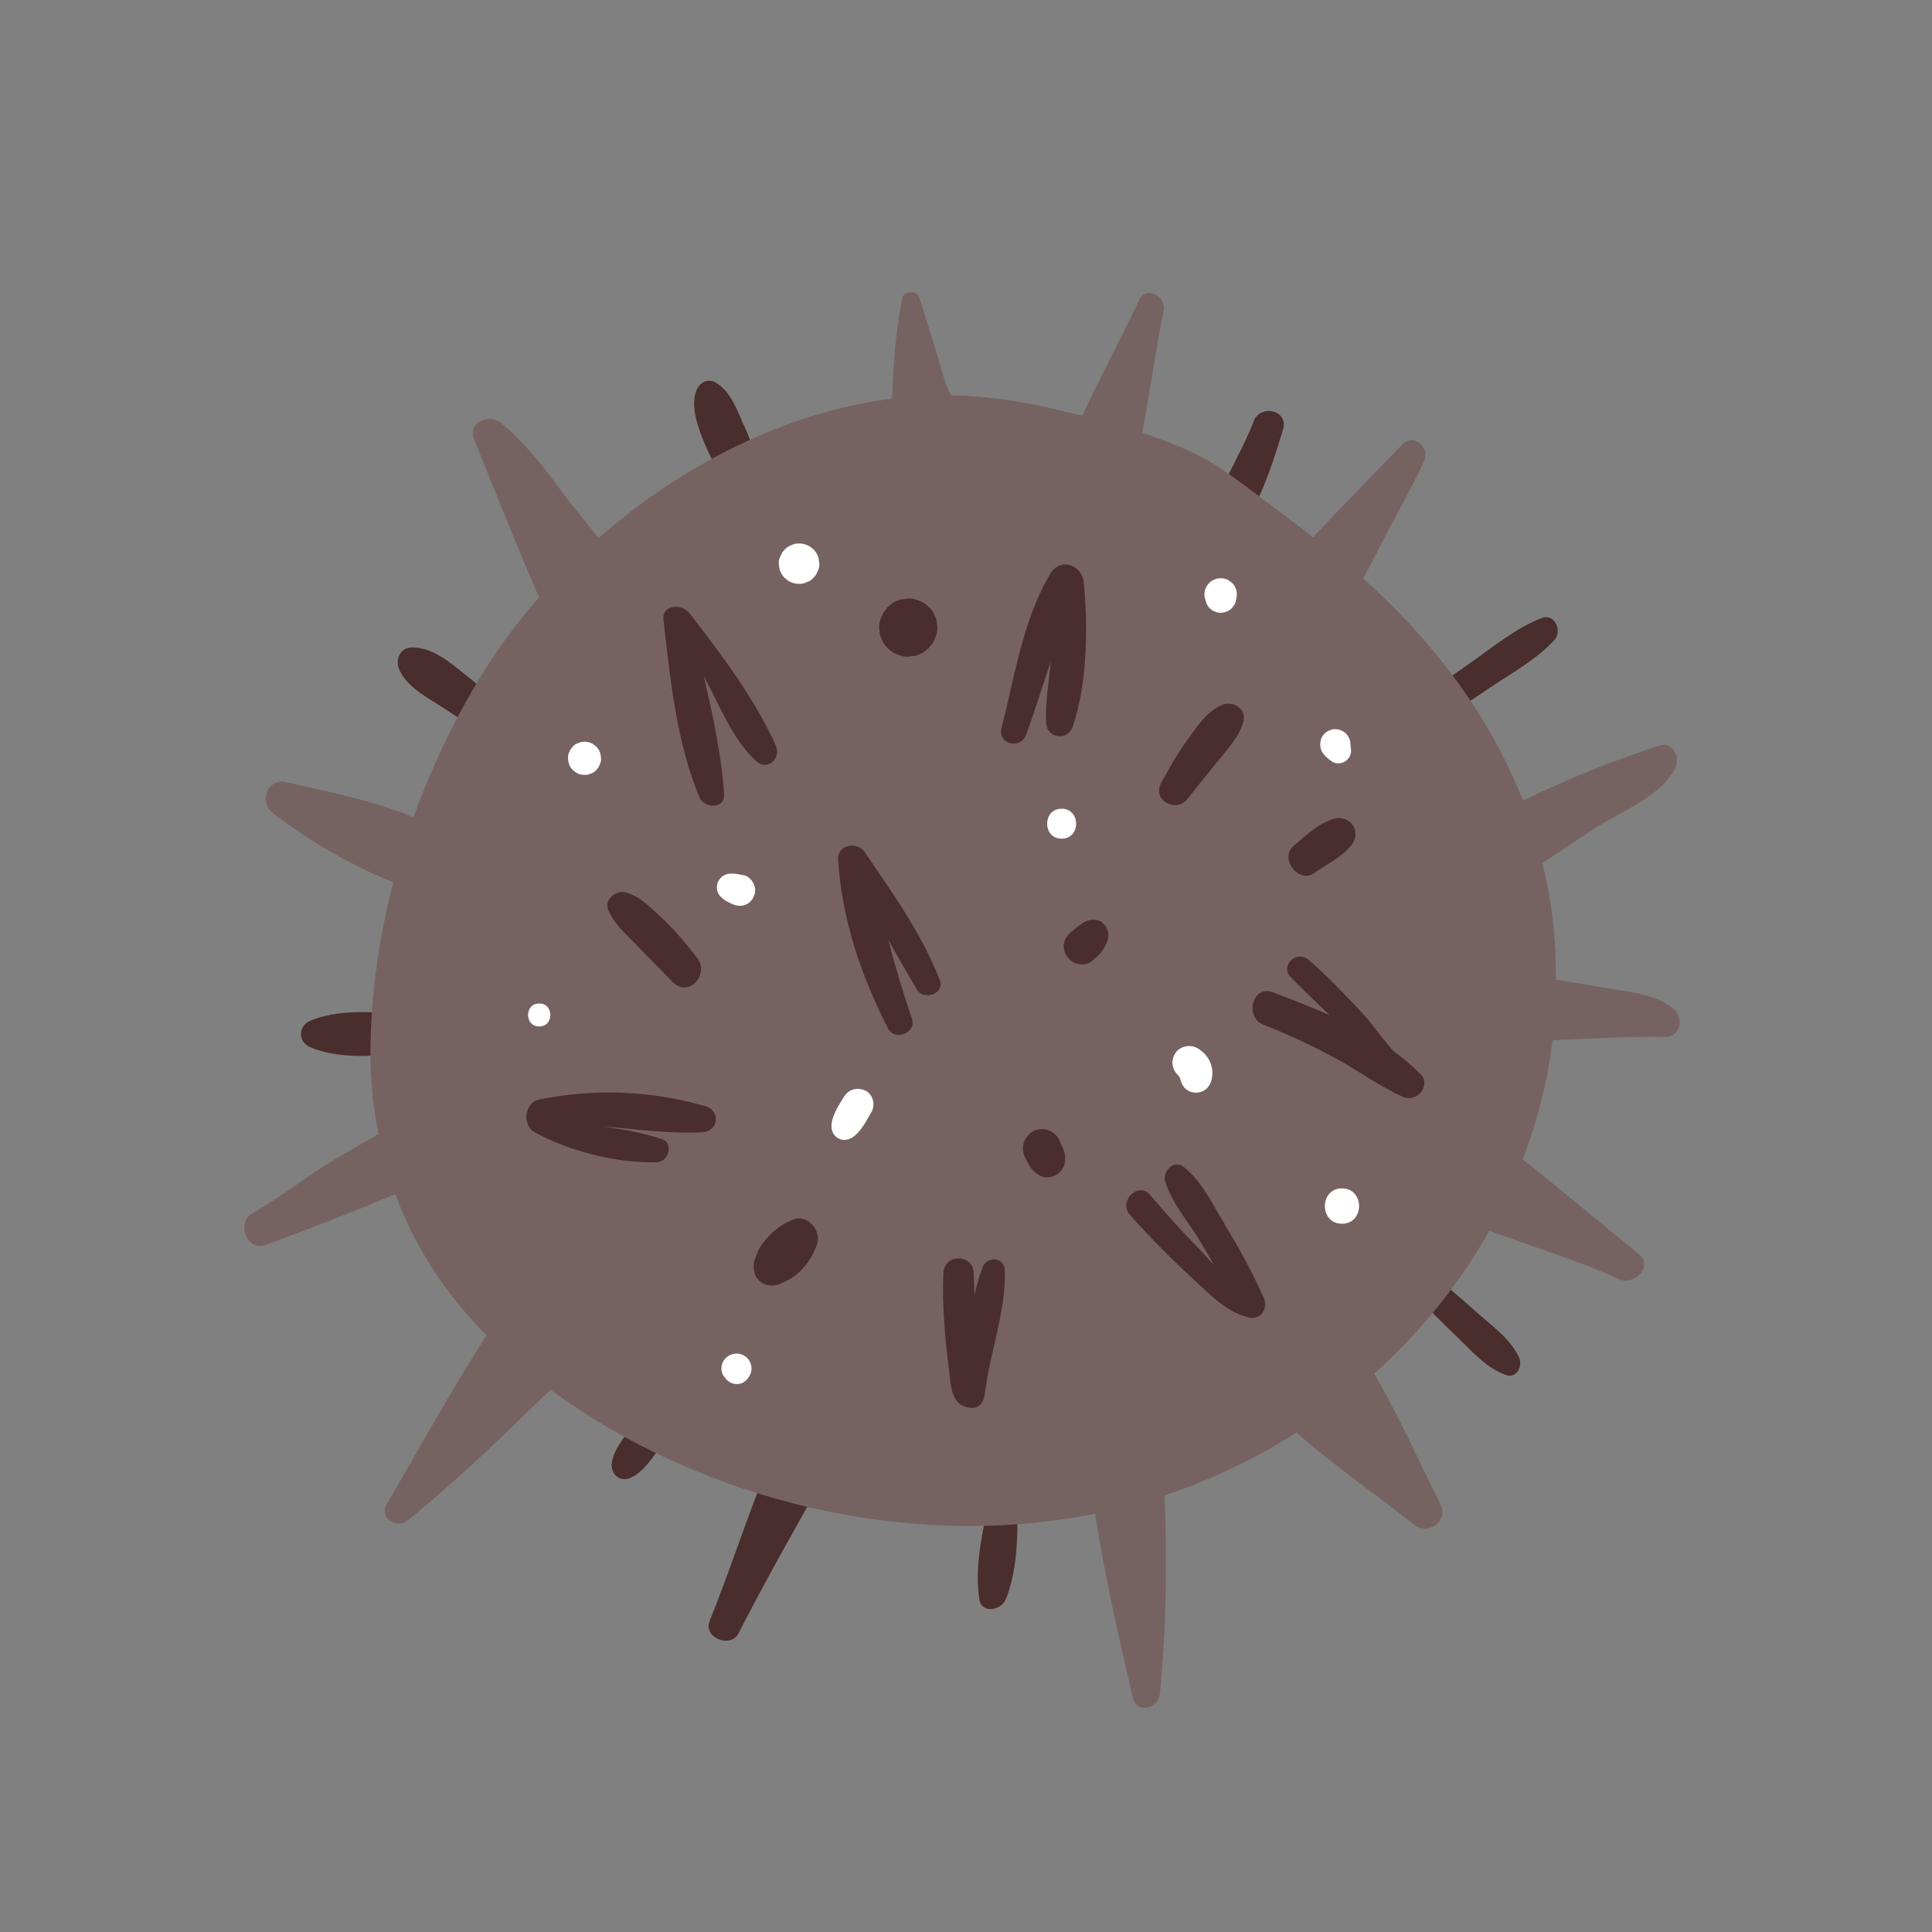 <?xml version="1.0" encoding="UTF-8"?>
<svg id="Capa_2" data-name="Capa 2" xmlns="http://www.w3.org/2000/svg" viewBox="0 0 100 100">
  <rect x="0" y="0" width="100" height="100" fill="#808080" stroke="none"/>
  <defs>
    <style>
      .cls-1 {
        fill: #fff;
      }

      .cls-2 {
        fill: none;
      }

      .cls-3 {
        fill: #4a2d2d;
      }

      .cls-4 {
        fill: #776262;
      }
    </style>
  </defs>
  <g id="COLOR">
    <g>
      <g>
        <path class="cls-3" d="M64.89,21.82c-.76,1.9-1.94,3.69-2.57,5.63-.23.72.76,1.3,1.27.74,1.46-1.59,2.2-3.92,2.82-5.96.3-1-1.16-1.34-1.53-.42h0Z"/>
        <path class="cls-3" d="M79.8,31.99c-1.33.51-2.48,1.47-3.64,2.28-.82.58-1.65,1.15-2.43,1.77.28.21.53.45.76.71.11.11.21.23.31.35.82-.49,1.61-1.02,2.4-1.56,1.11-.74,2.36-1.43,3.26-2.42.41-.46.02-1.39-.66-1.13Z"/>
        <path class="cls-3" d="M52.16,78.15c-.33,0-.66-.05-.99-.1-.01,0-.03,0-.04,0-.36,1.57-.67,3.19-.44,4.73.12.78,1.15.56,1.37,0,.57-1.42.61-3.07.61-4.66-.17.02-.35.03-.51.03Z"/>
        <path class="cls-3" d="M78.63,70.28c-.4-.93-1.38-1.63-2.12-2.29-.75-.67-1.52-1.32-2.28-1.98-.04.04-.07.07-.11.11-.2.19-.38.38-.58.57-.11.1-.22.21-.33.31.75.76,1.5,1.52,2.27,2.26.73.7,1.48,1.57,2.47,1.91.55.19.87-.45.68-.89Z"/>
        <path class="cls-3" d="M41.31,76.45c-.52-.23-1-.52-1.45-.85-1.13,2.73-2.03,5.58-3.13,8.3-.35.86,1.08,1.45,1.5.63,1.33-2.6,2.77-5.15,4.21-7.7-.4-.09-.79-.24-1.12-.38Z"/>
        <path class="cls-3" d="M34.3,73.82c-.3-.21-.59-.44-.88-.67-.03-.03-.06-.06-.1-.09-.2.25-.4.51-.59.77-.42.56-.95,1.17-1.06,1.88-.09.6.44,1.04,1,.77.64-.31,1.06-.98,1.47-1.53.21-.28.41-.56.6-.85-.16-.08-.31-.17-.46-.27Z"/>
        <path class="cls-3" d="M20.53,52.48c-1.5-.13-3.08-.21-4.44.34-.68.28-.69,1.12,0,1.4,1.38.56,2.99.47,4.52.33-.17-.67-.21-1.39-.09-2.07Z"/>
        <path class="cls-3" d="M25.51,37.35c.13-.28.27-.56.42-.83-.54-.51-1.08-1-1.66-1.45-.85-.67-1.8-1.56-2.94-1.56-.63,0-.89.64-.66,1.16.42.95,1.59,1.51,2.42,2.06.69.46,1.38.9,2.08,1.36.12-.25.24-.49.35-.74Z"/>
        <path class="cls-3" d="M38.49,21.99c-.34-.78-.68-1.74-1.45-2.19-.41-.24-.83,0-.99.4-.33.81.07,1.89.38,2.66.28.7.64,1.35,1.04,1.97h.07c.16,0,.31,0,.47.03.04,0,.09.03.13.06.28-.26.56-.53.86-.77.09-.08.19-.15.29-.22-.26-.65-.51-1.3-.79-1.94Z"/>
        <g>
          <path class="cls-4" d="M86.56,52.17c-.96-.74-2.21-.82-3.37-1.02-.89-.16-1.77-.3-2.66-.45,0-.68,0-1.37-.06-2.06-.1-1.37-.32-2.69-.64-3.98.96-.6,1.89-1.25,2.8-1.84,1.28-.82,3.46-1.65,4.1-3.13.23-.55-.16-1.32-.84-1.1-2.44.79-4.78,1.74-7.06,2.85-1.69-4.3-4.52-8.09-8.04-11.29-.07-.07-.15-.13-.23-.2.3-.56.59-1.12.87-1.68.75-1.47,1.58-2.89,2.28-4.39.33-.7-.53-1.5-1.13-.87-1.54,1.6-3.1,3.18-4.62,4.8-.65-.51-1.31-1.02-1.98-1.51-1.44-1.07-2.84-2.25-4.49-2.99-.77-.34-1.56-.64-2.37-.91.4-2.11.71-4.31,1.11-6.34.14-.72-.92-1.3-1.27-.54-.91,1.98-2.01,3.98-2.94,6-.49-.12-.99-.24-1.5-.36-1.74-.41-3.54-.67-5.3-.7-.15-.31-.28-.62-.36-.89-.39-1.39-.83-2.76-1.27-4.14-.1-.33-.41-.37-.63-.25-.12,0-.22.09-.26.27-.31,1.45-.47,3.4-.53,5.18-5.53.71-10.89,3.45-15.19,7.22-.63-.83-1.34-1.63-1.93-2.44-.92-1.28-1.9-2.49-3.11-3.52-.57-.49-1.76-.04-1.41.82,1.11,2.76,2.19,5.49,3.37,8.21-1.19,1.36-2.25,2.8-3.14,4.29-1.34,2.23-2.47,4.62-3.36,7.09-2.09-.88-4.57-1.35-6.55-1.81-1.04-.24-1.48,1.04-.69,1.63,1.94,1.45,3.98,2.66,6.2,3.55-.71,2.71-1.12,5.5-1.18,8.28-.04,1.63.1,3.22.41,4.75-.61.35-1.22.7-1.83,1.05-1.63.93-3.09,2.13-4.7,3.05-.86.49-.28,2,.69,1.64,2.24-.82,4.49-1.7,6.71-2.63,1,2.7,2.59,5.17,4.73,7.31-1.85,2.83-3.48,5.86-5.17,8.73-.42.72.51,1.31,1.09.84,2.61-2.11,4.99-4.43,7.38-6.76,7.89,5.79,18.61,8.35,28.2,6.42.46,3.18,1.29,6.68,1.95,9.54.19.83,1.31.56,1.39-.19.32-3.08.41-6.95.24-10.3.29-.1.59-.2.88-.3,2.1-.77,4.1-1.77,5.96-2.95,1.89,1.69,4.34,3.36,6.04,4.74.77.62,1.86-.14,1.39-1.07-1.07-2.14-2.15-4.55-3.41-6.72,2.38-2.14,4.41-4.64,5.96-7.4,2.23.84,4.68,1.57,6.71,2.51.79.36,1.81-.67,1.01-1.31-1.99-1.62-3.97-3.28-5.99-4.89.75-1.97,1.28-4.03,1.54-6.17,1.94-.07,3.88-.2,5.81-.17.87.02.99-1.05.41-1.5ZM20.67,44.06s.08.03.11.04c0,0,0,0,0,.01-.04-.02-.07-.04-.11-.05Z"/>
          <path class="cls-3" d="M34.38,47.64c-.58-.55-1.2-1.24-2-1.45-.49-.13-1.12.36-.9.9.32.78.98,1.3,1.54,1.9.59.62,1.2,1.22,1.79,1.83.82.86,1.95-.38,1.26-1.26-.53-.68-1.07-1.33-1.69-1.93Z"/>
        </g>
        <path class="cls-3" d="M48.09,31.43h-.01c-.14-.16-.3-.26-.48-.32-.18-.09-.37-.14-.58-.13l-.4.05c-.25.07-.47.2-.66.38h-.01c-.08.12-.16.22-.24.32l-.15.36c-.06.2-.07.4-.03.6,0,.14.03.26.1.38.04.13.1.24.19.33.07.11.16.2.27.27.09.09.21.16.33.19.18.09.38.14.58.13l.4-.05.36-.15.31-.24.24-.31.15-.36c.06-.2.07-.4.03-.6,0-.14-.03-.26-.1-.38-.06-.19-.17-.35-.31-.49h0Z"/>
        <path class="cls-3" d="M61.49,41.32c.51-.67,1.06-1.31,1.58-1.97.49-.62,1.07-1.2,1.28-1.98.19-.7-.54-1.13-1.13-.87-.77.34-1.27,1.12-1.75,1.78-.51.7-.94,1.47-1.36,2.23-.51.92.78,1.61,1.38.81h0Z"/>
        <path class="cls-3" d="M56.64,49.63c.19-.15.36-.31.48-.52.17-.29.33-.62.21-.96s-.38-.54-.73-.55c-.3,0-.48.12-.7.29l.17-.13c-.07.05-.14.1-.21.15-.13.08-.24.19-.36.29l.19-.14c-.06.04-.11.08-.17.12-.21.14-.35.32-.43.56-.09.28,0,.59.17.81.16.2.35.32.61.35.12.03.25.02.37-.02.16-.04.29-.12.41-.24h0Z"/>
        <path class="cls-3" d="M41.06,63.12c-.69.28-1.16.67-1.6,1.26-.13.18-.21.33-.29.54.08-.19-.1.27-.12.32-.08.36-.05.75.23,1.03s.66.32,1.01.22c.08-.03.15-.06.23-.1.15-.05.17-.07.07-.04.24-.11.41-.2.62-.37.51-.42.89-.98,1.09-1.62.21-.68-.52-1.53-1.24-1.24h0Z"/>
        <path class="cls-3" d="M53.08,59.95c.14.27.26.53.49.72.12.1.25.19.4.24.2.05.41.03.6-.05.33-.14.57-.47.56-.84,0-.13,0-.26-.04-.39-.03-.12-.09-.24-.14-.35l-.16-.34c-.1-.21-.37-.4-.59-.46-.24-.07-.55-.04-.77.1-.47.31-.61.86-.36,1.36h0Z"/>
        <g>
          <path class="cls-3" d="M35.67,31.72c-.37-.48-1.42-.44-1.33.36.36,3.07.66,6.31,1.86,9.18.26.61,1.34.63,1.28-.17-.14-2.04-.59-4.07-1.05-6.09.83,1.52,1.44,3.21,2.7,4.39.57.54,1.32-.13,1.03-.79-1.11-2.47-2.84-4.75-4.49-6.88Z"/>
          <path class="cls-3" d="M54.39,29.66c-1.44,2.36-1.87,5.38-2.55,8.02-.22.84.98,1.14,1.27.35.45-1.21.84-2.51,1.28-3.79-.1,1.06-.3,2.14-.24,3.19.05.79,1.11.94,1.37.19.76-2.22.81-5.19.57-7.5-.09-.87-1.19-1.28-1.7-.46Z"/>
          <path class="cls-3" d="M44.77,44.11c-.38-.56-1.43-.42-1.39.38.19,3.08,1.19,6.03,2.59,8.75.35.67,1.49.21,1.23-.52-.47-1.35-.86-2.71-1.23-4.08.5.86.98,1.73,1.49,2.58.36.6,1.46.21,1.18-.5-.95-2.43-2.42-4.46-3.88-6.61Z"/>
          <path class="cls-3" d="M36.46,57.24c-2.81-.79-5.67-.91-8.54-.33-.79.16-.91,1.34-.22,1.71,1.85.99,4.16,1.57,6.26,1.54.68,0,.9-1,.32-1.19-1.29-.43-2.26-.53-3.07-.67,1.7.14,3.4.39,5.11.31.88-.04,1.02-1.13.14-1.38Z"/>
          <path class="cls-3" d="M50.86,65.6c-.18.46-.31.94-.42,1.43-.01-.38-.03-.76-.04-1.14-.04-1.01-1.52-1.01-1.57,0-.07,1.69.08,3.35.29,5.02.11.86.1,1.91,1.17,1.96.4.02.64-.33.68-.68.24-2.13,1.1-4.27,1.04-6.43-.02-.7-.92-.76-1.16-.16Z"/>
          <path class="cls-3" d="M63.39,63.36c-.64-1.03-1.18-2.24-2.15-2.98-.46-.36-1.07.23-.94.72.32,1.16,1.27,2.2,1.88,3.25.22.38.44.75.66,1.13-.36-.38-.69-.76-.96-1.03-.82-.84-1.6-1.71-2.35-2.6-.6-.72-1.67.33-1.04,1.04,1.04,1.16,2.13,2.27,3.28,3.32.86.79,1.69,1.7,2.86,1.98.63.15,1.03-.48.78-1.02-.59-1.31-1.27-2.58-2.03-3.8Z"/>
          <path class="cls-3" d="M73.5,55.58s0,0,0,0c-.41-.43-.88-.81-1.37-1.17-.59-.66-1.12-1.44-1.66-2.02-.88-.93-1.77-1.88-2.74-2.71-.63-.53-1.5.31-.91.91.65.67,1.34,1.31,2.01,1.96-1-.44-2-.83-2.94-1.19-1.06-.4-1.51,1.29-.47,1.69,1.3.51,2.56,1.1,3.79,1.77,1.13.62,2.21,1.42,3.38,1.94.81.36,1.51-.65.91-1.19Z"/>
        </g>
        <path class="cls-3" d="M68.04,45.18c.62-.44,1.4-.81,1.88-1.4.24-.29.33-.67.13-1.02-.19-.33-.59-.48-.95-.39-.83.21-1.5.87-2.14,1.41-.76.65.25,1.99,1.08,1.4h0Z"/>
        <path class="cls-1" d="M38.51,45.31c-.23-.05-.47-.11-.71-.09-.12.01-.24.03-.35.1-.13.08-.23.2-.29.33-.11.25-.06.57.14.76.1.1.21.19.33.25l.25.12c.2.1.4.13.62.08.24-.06.43-.25.52-.47.09-.21.09-.41,0-.62s-.28-.42-.52-.47h0Z"/>
        <path class="cls-1" d="M43.7,56.74c-.25.42-.57.88-.65,1.37-.05.31.03.63.32.8s.6.09.85-.11c.39-.31.63-.81.88-1.23.22-.37.1-.91-.29-1.11s-.88-.1-1.11.29h0Z"/>
        <path class="cls-1" d="M61.1,55.76c-.11-.09-.14-.11-.07-.05.06.07.04.04-.05-.08,0,.03.11.21.04.05-.03-.08-.04-.09-.01-.02.03.09.07.17.11.25-.06-.14-.07-.17-.04-.08.02.09.02.06,0-.09.04.41.28.75.71.81.41.05.78-.19.9-.59.11-.36.08-.72-.09-1.06-.13-.27-.36-.49-.61-.64-.39-.24-.98-.1-1.19.31-.24.45-.09.91.31,1.19h0Z"/>
        <path class="cls-1" d="M54.95,43.41c1,0,1-1.55,0-1.55s-1,1.55,0,1.55h0Z"/>
        <path class="cls-1" d="M37.46,71.22l.03.04s.04.06.07.09c.03.05.08.1.13.13.02.02.05.04.08.06.21.13.52.13.73,0,.03-.02.12-.09.15-.12l.11-.15h0s.02-.04.03-.05c.07-.12.11-.25.11-.39,0-.14-.04-.27-.11-.39-.14-.24-.4-.38-.67-.38s-.53.15-.67.38c-.07.12-.11.25-.11.39,0,.14.04.27.11.39h0Z"/>
        <path class="cls-1" d="M69.46,63.34c1.18,0,1.18-1.83,0-1.83s-1.18,1.83,0,1.83h0Z"/>
        <path class="cls-1" d="M62.38,30.99l.03.14.08.19c.05.09.12.17.21.23.05.05.11.08.18.1.1.05.2.07.31.07l.21-.03.19-.08c.09-.05.17-.12.23-.21.07-.08.12-.17.14-.27l.03-.14c.04-.15.04-.3,0-.45-.04-.14-.11-.27-.22-.37l-.17-.13c-.13-.08-.27-.11-.42-.11-.12,0-.22.02-.32.07-.1.03-.19.09-.27.17-.1.11-.18.23-.22.37-.04.15-.04.3,0,.45h0Z"/>
        <path class="cls-1" d="M68.55,39.09c.09.08.17.16.26.23s.18.14.29.17c.14.04.29.02.43-.03.23-.1.41-.34.4-.6,0-.11-.02-.22-.03-.33,0-.14-.04-.28-.11-.4-.07-.12-.16-.21-.28-.28-.12-.07-.26-.11-.4-.11-.11,0-.21.02-.3.07-.1.03-.18.09-.25.16-.1.1-.17.22-.2.35-.07.26,0,.58.2.77h0Z"/>
        <path class="cls-1" d="M27.91,53.13c.77,0,.77-1.19,0-1.19s-.77,1.19,0,1.19h0Z"/>
        <path class="cls-1" d="M41.36,30.22c.14,0,.28-.02.4-.09.13-.04.24-.11.34-.22.1-.09.17-.21.22-.34.07-.12.1-.26.09-.4l-.04-.28c-.05-.18-.14-.33-.27-.46l-.21-.16c-.16-.09-.34-.14-.53-.14-.14,0-.28.02-.4.09-.13.04-.24.11-.34.22-.1.09-.17.21-.22.34-.07.12-.1.26-.09.4l.04.28c.05.18.14.33.27.46l.21.16c.16.09.34.14.53.14h0Z"/>
        <path class="cls-1" d="M30.25,40.11c.12,0,.23-.02.33-.07.11-.03.2-.09.28-.18.08-.08.14-.17.18-.28.05-.1.08-.21.07-.33l-.03-.23c-.04-.15-.11-.27-.22-.38l-.17-.13c-.13-.08-.28-.12-.43-.12-.12,0-.23.02-.33.07-.11.03-.2.09-.28.18-.08.08-.14.17-.18.28-.05.1-.08.21-.07.33l.03.23c.04.15.11.27.22.38l.17.13c.13.08.28.12.43.12h0Z"/>
      </g>
      <rect class="cls-2" width="100" height="100"/>
    </g>
  </g>
</svg>